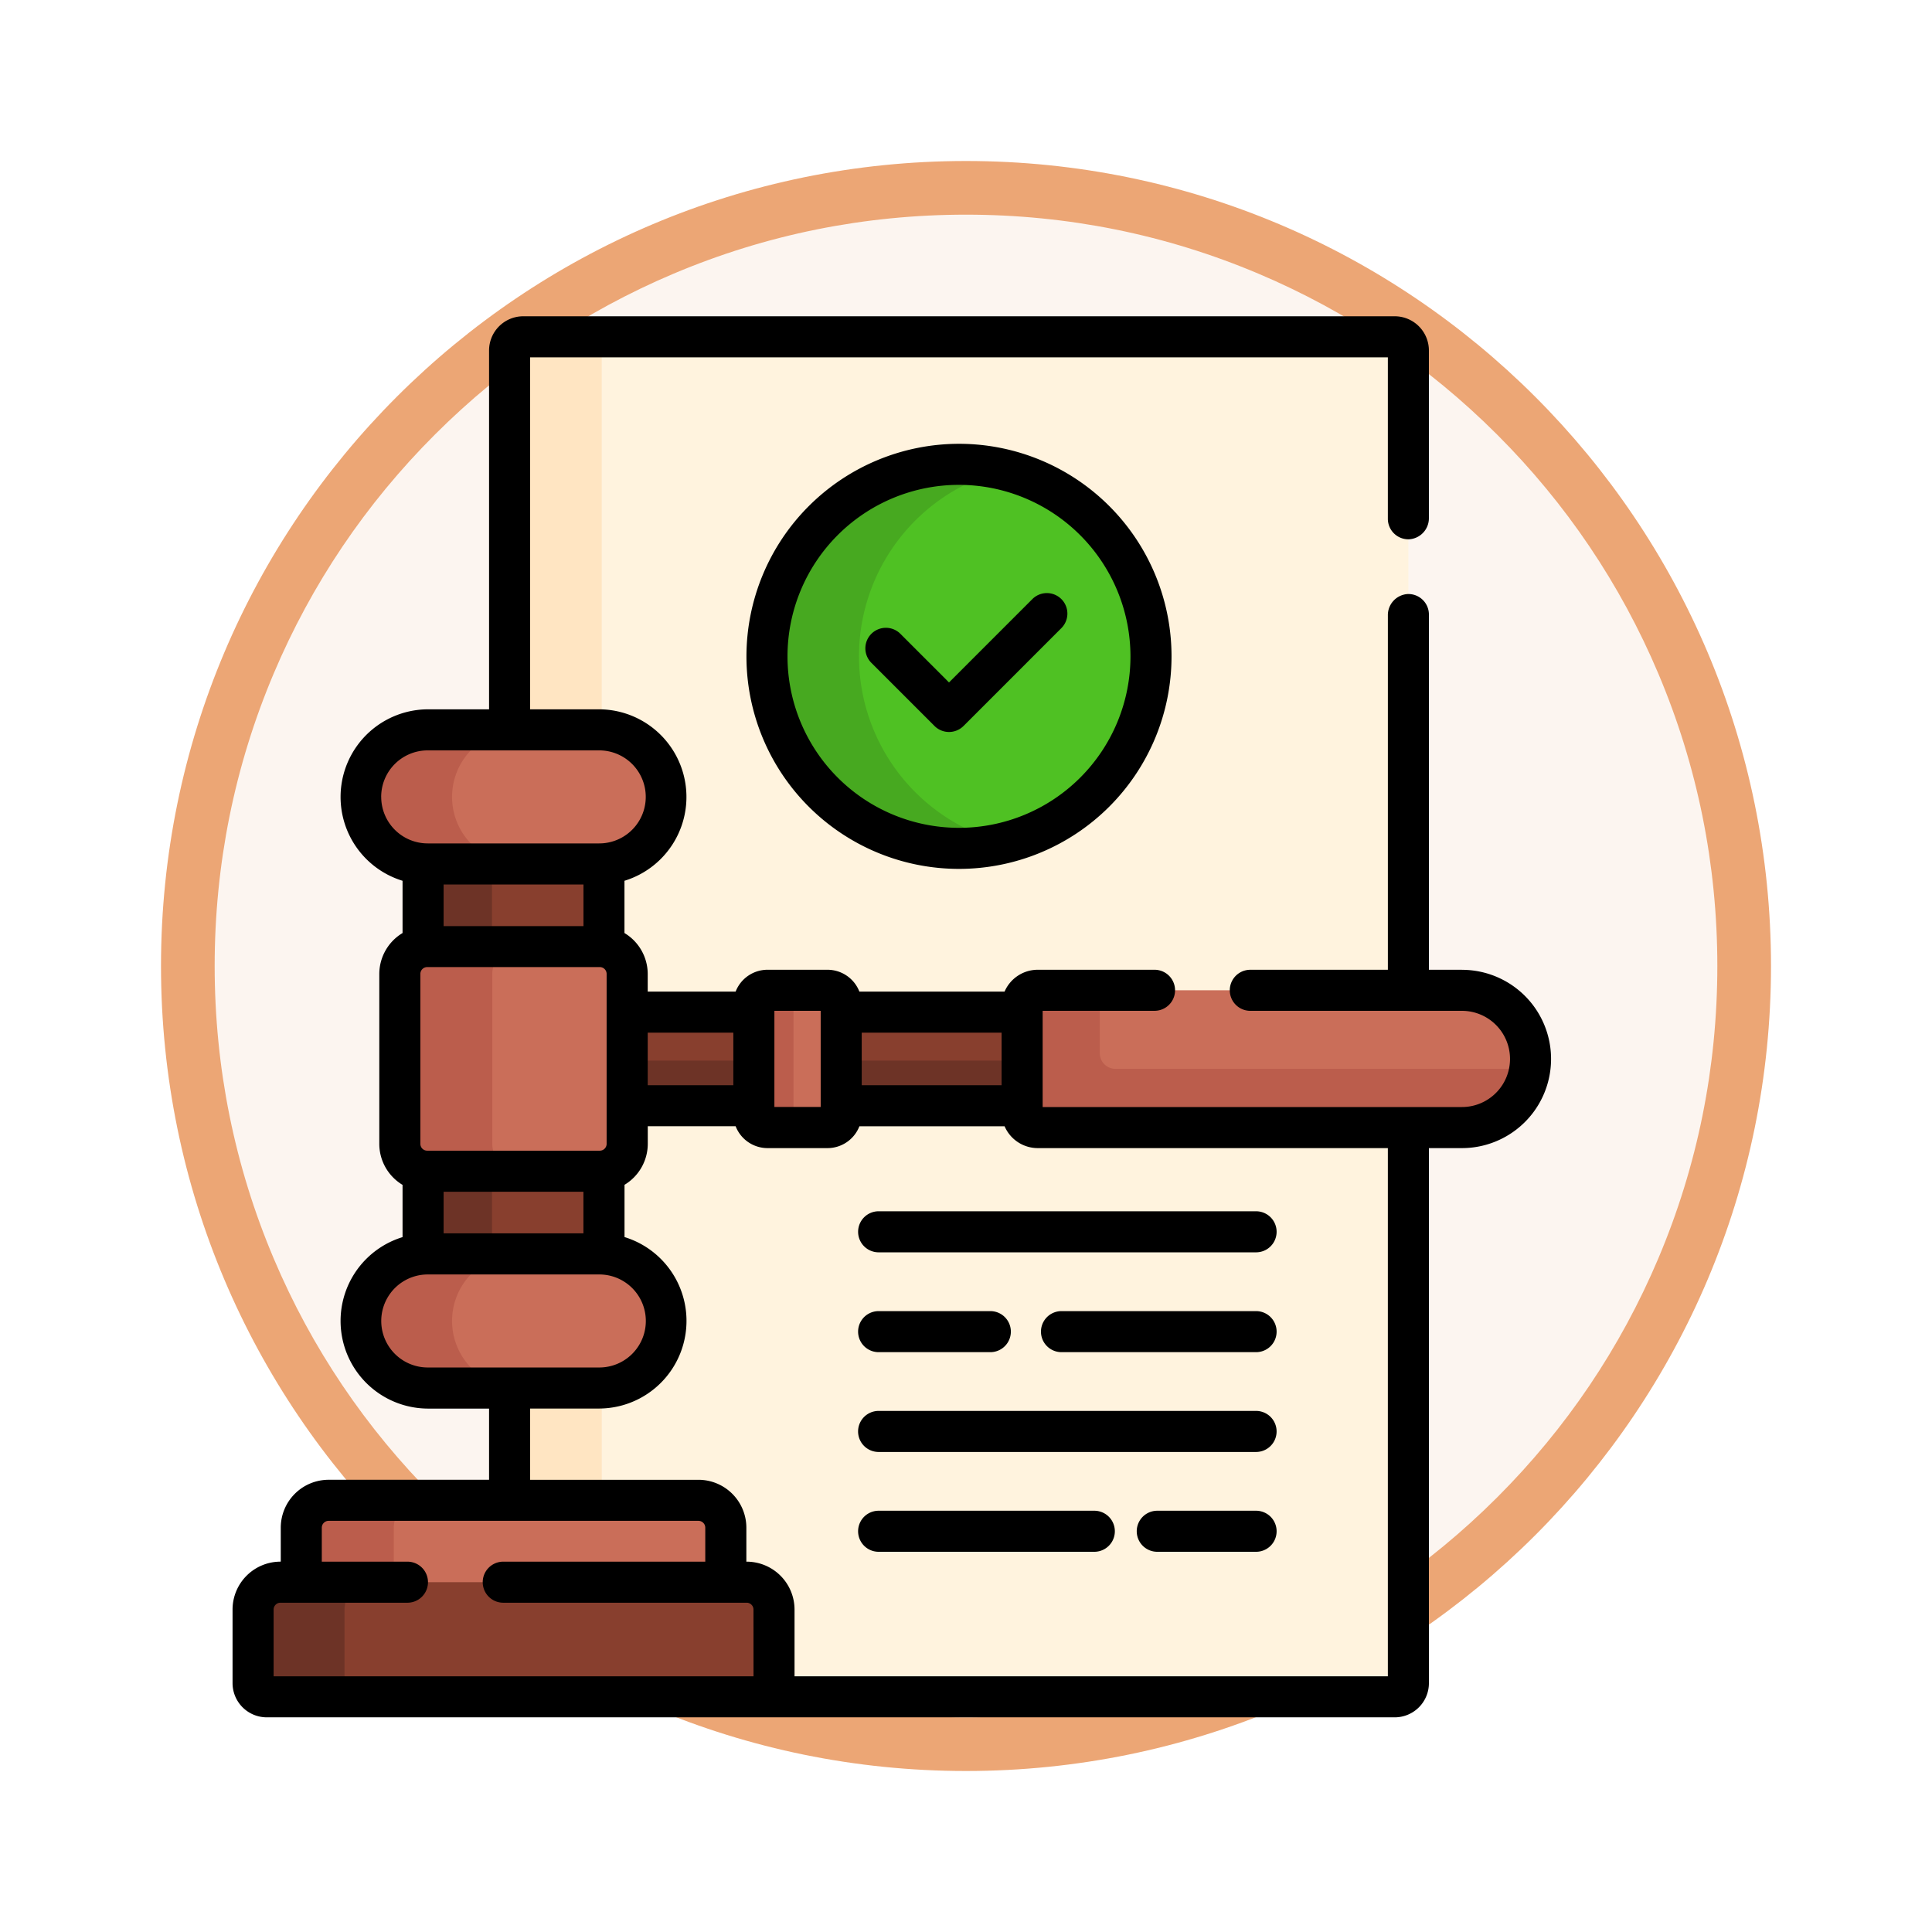 <svg xmlns="http://www.w3.org/2000/svg" xmlns:xlink="http://www.w3.org/1999/xlink" width="108" height="108" viewBox="0 0 108 108">
  <defs>
    <filter id="Path_904820" x="0" y="0" width="108" height="108" filterUnits="userSpaceOnUse">
      <feOffset dy="3" input="SourceAlpha"/>
      <feGaussianBlur stdDeviation="3" result="blur"/>
      <feFlood flood-opacity="0.161"/>
      <feComposite operator="in" in2="blur"/>
      <feComposite in="SourceGraphic"/>
    </filter>
  </defs>
  <g id="Group_1223168" data-name="Group 1223168" transform="translate(-618 -309)">
    <g id="Group_1222415" data-name="Group 1222415">
      <g id="Group_1222170" data-name="Group 1222170" transform="translate(627 315)">
        <g id="Group_1220570" data-name="Group 1220570" transform="translate(0 0)">
          <g id="Group_1219944" data-name="Group 1219944" transform="translate(0 0)">
            <g id="Group_1209015" data-name="Group 1209015">
              <g id="Group_1207774" data-name="Group 1207774">
                <g id="Group_1206630" data-name="Group 1206630">
                  <g id="Group_1185091" data-name="Group 1185091">
                    <g id="Group_1179560" data-name="Group 1179560">
                      <g id="Group_1173787" data-name="Group 1173787">
                        <g id="Group_1171910" data-name="Group 1171910">
                          <g id="Group_1167341" data-name="Group 1167341">
                            <g id="Group_1166792" data-name="Group 1166792">
                              <g transform="matrix(1, 0, 0, 1, -9, -6)" filter="url(#Path_904820)">
                                <g id="Path_904820-2" data-name="Path 904820" transform="translate(9 6)" fill="#fcf5f0">
                                  <path d="M 45 88.5 C 39.127 88.5 33.43 87.35 28.068 85.082 C 22.889 82.891 18.236 79.755 14.241 75.759 C 10.245 71.764 7.109 67.112 4.918 61.932 C 2.65 56.57 1.5 50.873 1.5 45 C 1.5 39.127 2.65 33.43 4.918 28.068 C 7.109 22.889 10.245 18.236 14.241 14.241 C 18.236 10.245 22.889 7.109 28.068 4.918 C 33.43 2.65 39.127 1.5 45 1.5 C 50.873 1.5 56.57 2.65 61.932 4.918 C 67.111 7.109 71.764 10.245 75.759 14.241 C 79.755 18.236 82.891 22.889 85.082 28.068 C 87.35 33.43 88.5 39.127 88.5 45 C 88.5 50.873 87.35 56.57 85.082 61.932 C 82.891 67.112 79.755 71.764 75.759 75.759 C 71.764 79.755 67.111 82.891 61.932 85.082 C 56.57 87.35 50.873 88.5 45 88.5 Z" stroke="none"/>
                                  <path d="M 45 3 C 39.329 3 33.829 4.11 28.653 6.299 C 23.652 8.415 19.16 11.443 15.302 15.302 C 11.443 19.16 8.415 23.652 6.299 28.653 C 4.11 33.829 3 39.329 3 45 C 3 50.671 4.11 56.171 6.299 61.347 C 8.415 66.348 11.443 70.84 15.302 74.699 C 19.16 78.557 23.652 81.585 28.653 83.701 C 33.829 85.89 39.329 87 45 87 C 50.671 87 56.171 85.89 61.347 83.701 C 66.348 81.585 70.84 78.557 74.698 74.699 C 78.557 70.84 81.585 66.348 83.701 61.347 C 85.89 56.171 87 50.671 87 45 C 87 39.329 85.89 33.829 83.701 28.653 C 81.585 23.652 78.557 19.16 74.698 15.302 C 70.84 11.443 66.348 8.415 61.347 6.299 C 56.171 4.11 50.671 3 45 3 M 45 0 C 69.853 0 90 20.147 90 45 C 90 69.853 69.853 90 45 90 C 20.147 90 0 69.853 0 45 C 0 20.147 20.147 0 45 0 Z" stroke="none" fill="#eca675"/>
                                </g>
                              </g>
                            </g>
                          </g>
                        </g>
                      </g>
                    </g>
                  </g>
                </g>
              </g>
            </g>
          </g>
        </g>
      </g>
      <g id="obediente_9_" data-name="obediente (9)" transform="translate(615.922 326.68)">
        <g id="Group_1222391" data-name="Group 1222391" transform="translate(30.564 1.147)">
          <path id="Path_1174427" data-name="Path 1174427" d="M165.793,7.5H117.08a.765.765,0,0,0-.765.765V29.471h5.016a3.748,3.748,0,0,1,.262,7.488v4.65h0a1.529,1.529,0,0,1,1.3,1.51v9.5a1.529,1.529,0,0,1-1.3,1.51h0v4.65a3.748,3.748,0,0,1-.262,7.488h-5.016V72.54h10.557a1.53,1.53,0,0,1,1.53,1.53v3.044s0,0,0,0h1.165a1.53,1.53,0,0,1,1.53,1.53v4.879h35.462V8.265A.765.765,0,0,0,165.793,7.5Z" transform="translate(-116.315 -7.5)" fill="#fff3de"/>
        </g>
        <g id="Group_1222392" data-name="Group 1222392" transform="translate(30.564 1.147)">
          <path id="Path_1174428" data-name="Path 1174428" d="M121.331,29.471c.046,0,.091,0,.136,0V8.265a.765.765,0,0,1,.765-.765H117.08a.765.765,0,0,0-.765.765V29.471Z" transform="translate(-116.315 -7.5)" fill="#ffe5c2"/>
          <path id="Path_1174429" data-name="Path 1174429" d="M121.331,391.63h-5.016v6.277h5.153v-6.281C121.422,391.629,121.377,391.63,121.331,391.63Z" transform="translate(-116.315 -332.867)" fill="#ffe5c2"/>
        </g>
        <g id="Group_1222410" data-name="Group 1222410" transform="translate(16.225 23.118)">
          <g id="Group_1222393" data-name="Group 1222393" transform="translate(20.914 15.781)">
            <path id="Path_1174430" data-name="Path 1174430" d="M159.3,254.29h7.081v5.231H159.3Z" transform="translate(-159.296 -254.29)" fill="#883f2e"/>
            <path id="Path_1174431" data-name="Path 1174431" d="M237.5,254.29h10.114v5.231H237.5Z" transform="translate(-225.539 -254.29)" fill="#883f2e"/>
          </g>
          <g id="Group_1222394" data-name="Group 1222394" transform="translate(20.914 18.49)">
            <path id="Path_1174432" data-name="Path 1174432" d="M159.3,272h7.081v2.522H159.3Z" transform="translate(-159.296 -272)" fill="#6d3326"/>
            <path id="Path_1174433" data-name="Path 1174433" d="M237.5,272h10.114v2.522H237.5Z" transform="translate(-225.539 -272)" fill="#6d3326"/>
          </g>
          <g id="Group_1222395" data-name="Group 1222395" transform="translate(42.99 14.56)">
            <path id="Path_1174434" data-name="Path 1174434" d="M332.039,250.146a3.836,3.836,0,0,1-3.836,3.836H304.488a.872.872,0,0,1-.872-.872v-5.929a.872.872,0,0,1,.872-.872H328.2A3.836,3.836,0,0,1,332.039,250.146Z" transform="translate(-303.616 -246.31)" fill="#ca6e59"/>
          </g>
          <g id="Group_1222396" data-name="Group 1222396" transform="translate(42.99 14.56)">
            <path id="Path_1174435" data-name="Path 1174435" d="M308.83,250.7a.872.872,0,0,1-.872-.872V246.31h-3.47a.872.872,0,0,0-.872.872v5.929a.872.872,0,0,0,.872.872H328.2A3.836,3.836,0,0,0,332,250.7Z" transform="translate(-303.616 -246.31)" fill="#bb5d4c"/>
          </g>
          <g id="Group_1222397" data-name="Group 1222397" transform="translate(27.995 14.56)">
            <path id="Path_1174436" data-name="Path 1174436" d="M210.467,247.076v6.143a.765.765,0,0,1-.765.765H206.35a.765.765,0,0,1-.765-.765v-6.143a.765.765,0,0,1,.765-.765H209.7A.765.765,0,0,1,210.467,247.076Z" transform="translate(-205.585 -246.311)" fill="#ca6e59"/>
          </g>
          <g id="Group_1222398" data-name="Group 1222398" transform="translate(27.995 14.56)">
            <path id="Path_1174437" data-name="Path 1174437" d="M207.8,253.219v-6.143a.765.765,0,0,1,.765-.765H206.35a.765.765,0,0,0-.765.765v6.143a.765.765,0,0,0,.765.765h2.218A.765.765,0,0,1,207.8,253.219Z" transform="translate(-205.585 -246.311)" fill="#bb5d4c"/>
          </g>
          <g id="Group_1222399" data-name="Group 1222399" transform="translate(9.503 7.488)">
            <path id="Path_1174438" data-name="Path 1174438" d="M94.584,312.317H84.936a1.541,1.541,0,0,1-.233-.02v4.65c.087-.006.173-.01.262-.01h9.59c.088,0,.175,0,.262.01V312.3A1.518,1.518,0,0,1,94.584,312.317Z" transform="translate(-84.703 -295.131)" fill="#883f2e"/>
            <path id="Path_1174439" data-name="Path 1174439" d="M84.936,312.317a1.541,1.541,0,0,1-.233-.02v4.65c.087-.006.173-.01.262-.01h3.591v-4.621H84.936Z" transform="translate(-84.703 -295.131)" fill="#6d3326"/>
            <path id="Path_1174440" data-name="Path 1174440" d="M84.936,204.71h9.648a1.537,1.537,0,0,1,.233.02v-4.65c-.087.006-.174.01-.262.01h-9.59c-.088,0-.175,0-.262-.01v4.65a1.537,1.537,0,0,1,.233-.02Z" transform="translate(-84.703 -200.079)" fill="#883f2e"/>
            <path id="Path_1174441" data-name="Path 1174441" d="M84.936,204.709h3.619v-4.621H84.965c-.088,0-.175,0-.262-.01v4.65A1.557,1.557,0,0,1,84.936,204.709Z" transform="translate(-84.703 -200.078)" fill="#6d3326"/>
          </g>
          <g id="Group_1222400" data-name="Group 1222400" transform="translate(8.206 12.119)">
            <path id="Path_1174442" data-name="Path 1174442" d="M88.932,231.882v9.5a1.53,1.53,0,0,1-1.53,1.53H77.755a1.53,1.53,0,0,1-1.53-1.53v-9.5a1.53,1.53,0,0,1,1.53-1.53H87.4A1.53,1.53,0,0,1,88.932,231.882Z" transform="translate(-76.225 -230.352)" fill="#ca6e59"/>
          </g>
          <g id="Group_1222401" data-name="Group 1222401" transform="translate(8.206 12.119)">
            <path id="Path_1174443" data-name="Path 1174443" d="M81.392,241.377v-9.5a1.53,1.53,0,0,1,1.53-1.53H77.755a1.53,1.53,0,0,0-1.53,1.53v9.5a1.53,1.53,0,0,0,1.53,1.53h5.167A1.53,1.53,0,0,1,81.392,241.377Z" transform="translate(-76.225 -230.352)" fill="#bb5d4c"/>
          </g>
          <g id="Group_1222404" data-name="Group 1222404" transform="translate(0 43.07)">
            <path id="Path_1174444" data-name="Path 1174444" d="M63.917,437.415a1.565,1.565,0,0,0,.008-.157v-3.044a1.53,1.53,0,0,0-1.53-1.53H41.725a1.53,1.53,0,0,0-1.53,1.53v3.044a1.565,1.565,0,0,0,.008.157Z" transform="translate(-37.5 -432.685)" fill="#ca6e59"/>
            <path id="Path_1174445" data-name="Path 1174445" d="M45.374,437.415a1.565,1.565,0,0,1-.008-.157v-3.044a1.53,1.53,0,0,1,1.53-1.53H41.725a1.53,1.53,0,0,0-1.53,1.53v3.044a1.564,1.564,0,0,0,.008.157Z" transform="translate(-37.5 -432.685)" fill="#bb5d4c"/>
            <g id="Group_1222402" data-name="Group 1222402" transform="translate(0 4.577)">
              <path id="Path_1174446" data-name="Path 1174446" d="M51.7,469.016H23.343a.765.765,0,0,1-.765-.765v-4.114a1.53,1.53,0,0,1,1.53-1.53H50.168a1.53,1.53,0,0,1,1.53,1.53Z" transform="translate(-22.578 -462.608)" fill="#883f2e"/>
            </g>
            <g id="Group_1222403" data-name="Group 1222403" transform="translate(0 4.577)">
              <path id="Path_1174447" data-name="Path 1174447" d="M27.691,468.251v-4.114a1.53,1.53,0,0,1,1.53-1.53H24.108a1.53,1.53,0,0,0-1.53,1.53v4.114a.765.765,0,0,0,.765.765h5.113A.765.765,0,0,1,27.691,468.251Z" transform="translate(-22.578 -462.608)" fill="#6d3326"/>
            </g>
          </g>
          <g id="Group_1222409" data-name="Group 1222409" transform="translate(6.016)">
            <g id="Group_1222405" data-name="Group 1222405" transform="translate(0 29.294)">
              <path id="Path_1174448" data-name="Path 1174448" d="M78.993,346.382a3.749,3.749,0,0,1-3.749,3.749h-9.59a3.749,3.749,0,0,1,0-7.5h9.59A3.749,3.749,0,0,1,78.993,346.382Z" transform="translate(-61.905 -342.633)" fill="#ca6e59"/>
            </g>
            <g id="Group_1222406" data-name="Group 1222406" transform="translate(0 29.294)">
              <path id="Path_1174449" data-name="Path 1174449" d="M67.012,346.382a3.749,3.749,0,0,1,3.749-3.749H65.654a3.749,3.749,0,0,0,0,7.5h5.107A3.749,3.749,0,0,1,67.012,346.382Z" transform="translate(-61.905 -342.633)" fill="#bb5d4c"/>
            </g>
            <g id="Group_1222407" data-name="Group 1222407" transform="translate(0)">
              <path id="Path_1174450" data-name="Path 1174450" d="M78.993,154.877a3.749,3.749,0,0,1-3.749,3.749h-9.59a3.749,3.749,0,0,1,0-7.5h9.59A3.749,3.749,0,0,1,78.993,154.877Z" transform="translate(-61.905 -151.128)" fill="#ca6e59"/>
            </g>
            <g id="Group_1222408" data-name="Group 1222408">
              <path id="Path_1174451" data-name="Path 1174451" d="M67.012,154.877a3.749,3.749,0,0,1,3.749-3.749H65.654a3.749,3.749,0,0,0,0,7.5h5.107A3.749,3.749,0,0,1,67.012,154.877Z" transform="translate(-61.905 -151.128)" fill="#bb5d4c"/>
            </g>
          </g>
        </g>
        <g id="Group_1222413" data-name="Group 1222413" transform="translate(44.952 8.277)">
          <g id="Group_1222411" data-name="Group 1222411" transform="translate(0)">
            <circle id="Ellipse_14605" data-name="Ellipse 14605" cx="10.734" cy="10.734" r="10.734" fill="#4fc123"/>
          </g>
          <g id="Group_1222412" data-name="Group 1222412" transform="translate(0)">
            <path id="Path_1174452" data-name="Path 1174452" d="M215.516,64.841a10.737,10.737,0,0,1,8.162-10.421,10.734,10.734,0,1,0,0,20.843A10.737,10.737,0,0,1,215.516,64.841Z" transform="translate(-210.372 -54.107)" fill="#47a920"/>
          </g>
        </g>
        <g id="Group_1222414" data-name="Group 1222414" transform="translate(15.078 0)">
          <path id="Path_1174453" data-name="Path 1174453" d="M83.8,36.531H81.955V16.674a1.147,1.147,0,0,0-1.182-1.147,1.179,1.179,0,0,0-1.112,1.195V36.531H71.971a1.147,1.147,0,0,0,0,2.295H83.8a2.689,2.689,0,1,1,0,5.378H60.363V38.825h6.254a1.147,1.147,0,1,0,0-2.295H60.088a2.022,2.022,0,0,0-1.854,1.221H50.118a1.914,1.914,0,0,0-1.781-1.221H44.985A1.914,1.914,0,0,0,43.2,37.751H38.286v-.985a2.675,2.675,0,0,0-1.3-2.289V31.556a4.9,4.9,0,0,0-1.409-9.585H31.711V2.295H79.66V11.32a1.147,1.147,0,0,0,1.182,1.147,1.179,1.179,0,0,0,1.112-1.195V1.912A1.912,1.912,0,0,0,80.043,0H31.329a1.912,1.912,0,0,0-1.912,1.912V21.971H25.99a4.9,4.9,0,0,0-1.409,9.585v2.921a2.675,2.675,0,0,0-1.3,2.289v9.5a2.675,2.675,0,0,0,1.3,2.289v2.921a4.9,4.9,0,0,0,1.409,9.585h3.427V65.04H20.45a2.68,2.68,0,0,0-2.677,2.677v1.9h-.018a2.68,2.68,0,0,0-2.677,2.677v4.114a1.914,1.914,0,0,0,1.912,1.912H80.043a1.912,1.912,0,0,0,1.912-1.912V46.5H83.8a4.983,4.983,0,0,0,0-9.967ZM50.249,40.046h7.819v2.937H50.249Zm-4.882-1.221h2.588V44.2H45.367Zm-7.081,1.221h4.786v2.937H38.286Zm-14.9-13.179a2.6,2.6,0,0,1,2.6-2.6h9.59a2.6,2.6,0,1,1,0,5.2H25.99A2.6,2.6,0,0,1,23.388,26.867Zm2.573,19.777a.383.383,0,0,1-.382-.382v-9.5a.383.383,0,0,1,.382-.382h9.648a.383.383,0,0,1,.382.382v9.5a.383.383,0,0,1-.382.382Zm8.733,2.295v2.326H26.876V48.939ZM26.876,34.09V31.763h7.819V34.09ZM25.99,58.763a2.6,2.6,0,1,1,0-5.2h9.59a2.6,2.6,0,0,1,0,5.2ZM44.2,76.026H17.373V72.295a.383.383,0,0,1,.382-.382h7.1a1.147,1.147,0,1,0,0-2.295H20.067v-1.9a.383.383,0,0,1,.382-.382H41.121a.383.383,0,0,1,.382.382v1.9H30.21a1.147,1.147,0,1,0,0,2.295H43.816a.383.383,0,0,1,.382.382Zm35.462,0H46.493V72.295a2.68,2.68,0,0,0-2.677-2.677H43.8v-1.9a2.68,2.68,0,0,0-2.677-2.677H31.711V61.058h3.869a4.9,4.9,0,0,0,1.409-9.585V48.551a2.675,2.675,0,0,0,1.3-2.29v-.985H43.2A1.914,1.914,0,0,0,44.985,46.5h3.353a1.914,1.914,0,0,0,1.781-1.221h8.116A2.022,2.022,0,0,0,60.088,46.5H79.66V76.026Z" transform="translate(-15.078 0)"/>
          <path id="Path_1174454" data-name="Path 1174454" d="M202.872,58.488a11.881,11.881,0,1,0,11.881-11.881A11.894,11.894,0,0,0,202.872,58.488Zm21.467,0a9.586,9.586,0,1,1-9.586-9.586A9.6,9.6,0,0,1,224.339,58.488Z" transform="translate(-174.145 -39.478)"/>
          <path id="Path_1174455" data-name="Path 1174455" d="M248.3,103.436a1.147,1.147,0,0,0-1.623,1.622l3.529,3.529a1.147,1.147,0,0,0,1.623,0l5.47-5.47a1.147,1.147,0,1,0-1.623-1.622l-4.659,4.659Z" transform="translate(-210.967 -85.685)"/>
          <path id="Path_1174456" data-name="Path 1174456" d="M243.681,328.216a1.147,1.147,0,0,0,1.147,1.147h21.1a1.147,1.147,0,1,0,0-2.295h-21.1A1.147,1.147,0,0,0,243.681,328.216Z" transform="translate(-208.712 -277.037)"/>
          <path id="Path_1174457" data-name="Path 1174457" d="M322.525,363.546H311.647a1.147,1.147,0,1,0,0,2.295h10.878a1.147,1.147,0,1,0,0-2.295Z" transform="translate(-265.309 -307.934)"/>
          <path id="Path_1174458" data-name="Path 1174458" d="M244.828,365.841h6.244a1.147,1.147,0,0,0,0-2.295h-6.244a1.147,1.147,0,1,0,0,2.295Z" transform="translate(-208.712 -307.934)"/>
          <path id="Path_1174459" data-name="Path 1174459" d="M265.926,400.023h-21.1a1.147,1.147,0,0,0,0,2.295h21.1a1.147,1.147,0,0,0,0-2.295Z" transform="translate(-208.711 -338.832)"/>
          <path id="Path_1174460" data-name="Path 1174460" d="M352.171,436.5h-5.524a1.147,1.147,0,0,0,0,2.295h5.524a1.147,1.147,0,0,0,0-2.295Z" transform="translate(-294.955 -369.729)"/>
          <path id="Path_1174461" data-name="Path 1174461" d="M256.885,436.5H244.828a1.147,1.147,0,0,0,0,2.295h12.057a1.147,1.147,0,0,0,0-2.295Z" transform="translate(-208.712 -369.729)"/>
        </g>
      </g>
    </g>
  </g>
</svg>
